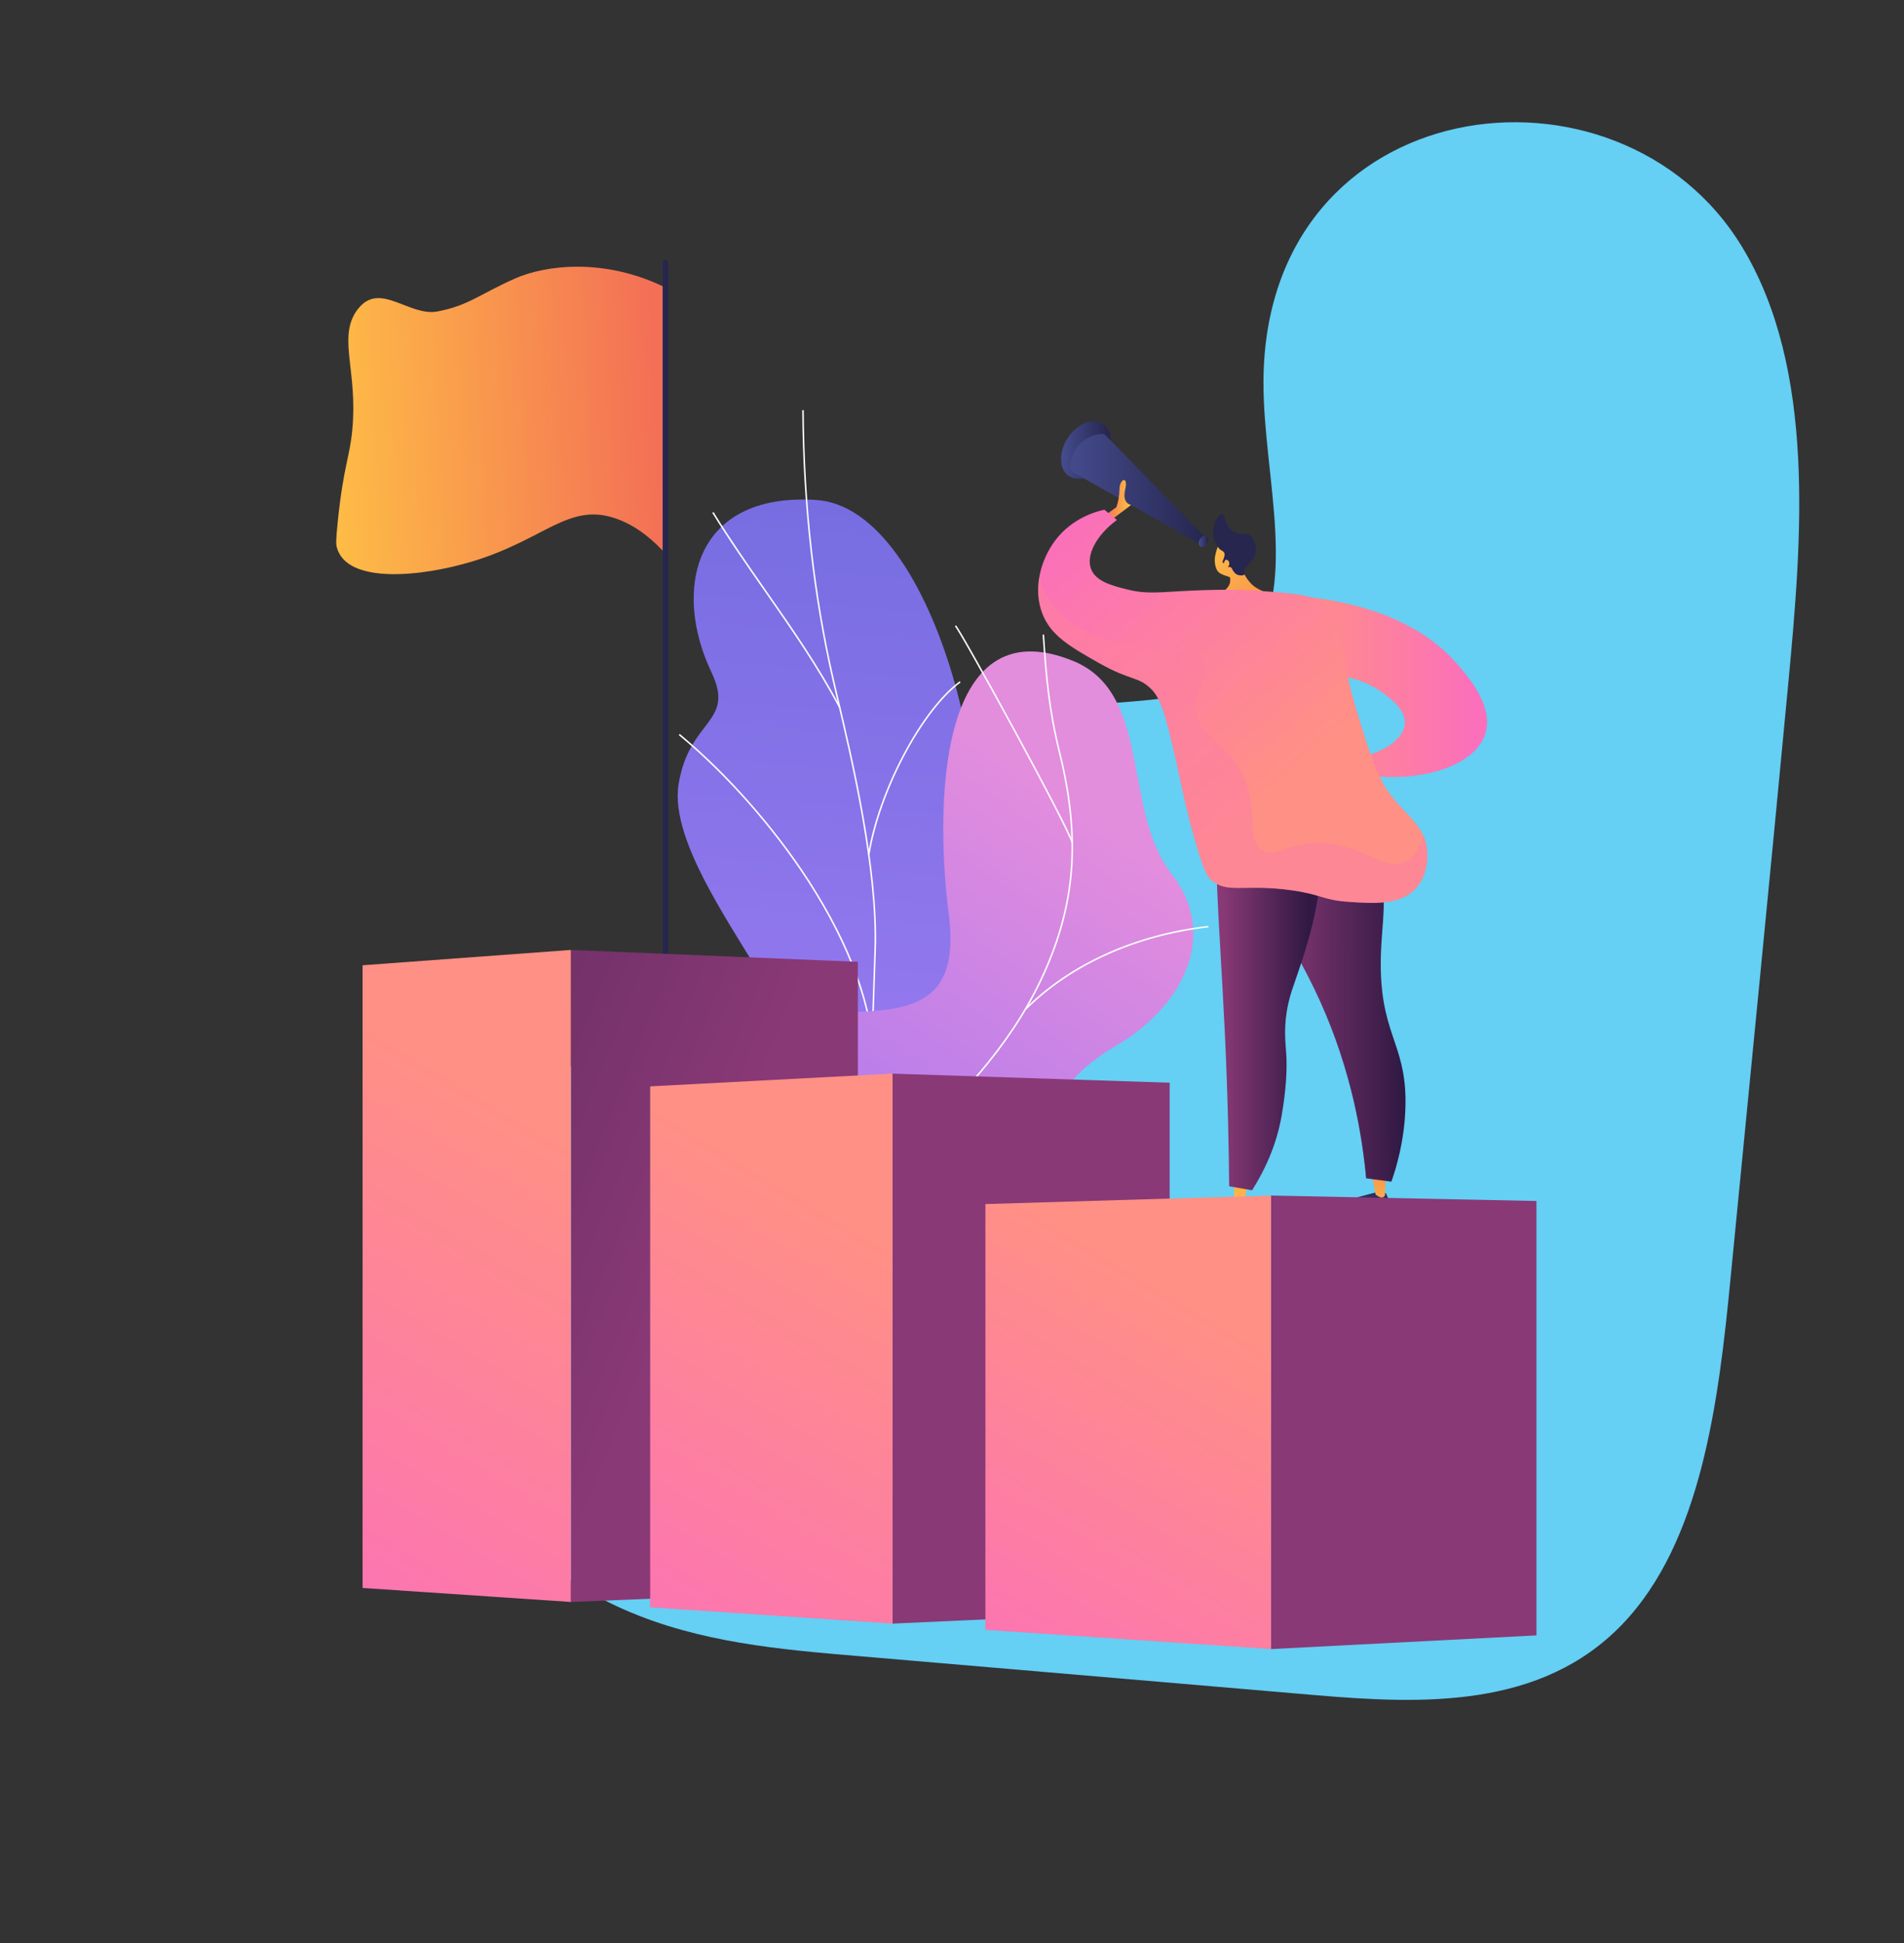 <svg width="845" height="862" viewBox="0 0 845 862" fill="none" xmlns="http://www.w3.org/2000/svg">
<rect x="0" y="0" width="845" height="862" fill="#333333" stroke="none"/>
<path d="M560.728 169.538C560.648 211.906 577.336 262.148 552.939 291.776C524.339 326.481 464.567 295.525 441.825 336.269C418.839 377.5 464.452 438.548 444.444 482.116C432.215 508.659 401.623 512.436 377.744 503.359C353.866 494.281 332.601 475.977 308.3 468.911C273.326 458.663 234.388 474.668 211.779 508.637C189.169 542.607 183.917 592.859 198.859 633.263C213.389 672.585 244.424 699.893 277.502 714.21C310.573 728.612 345.987 731.693 380.853 734.622C448.495 740.399 516.206 746.184 583.848 751.96C631.282 755.98 683.956 758.055 720.028 720.471C754.969 684.039 762.709 622.397 768.103 566.23C776.671 478.213 785.447 390.22 793.738 302.169C799.556 240.037 806.149 164.072 773.202 109.628C718.563 19.293 561.036 39.518 560.728 169.538Z" fill="#65CFF4"/>
<path d="M427.506 406.607C447.242 362.377 416.223 225.098 362.104 221.775C307.27 218.411 298.693 262.455 315.695 298.087C326.575 320.883 305.749 318.674 301.123 348.144C297.06 374.014 327.926 414.927 340.23 437.512C366.445 485.643 349.078 508.355 335.902 553.75C371.989 547.262 405.151 534.628 440.755 528.293C435.949 521.41 431.365 515.958 426.782 508.701C402.851 470.799 418.252 447.608 427.506 406.607Z" fill="url(#paint0_linear_313_4)"/>
<path d="M384.817 537.34L385.502 537.317C385.072 523.977 385.685 510.443 386.279 497.354L386.5 492.409C386.965 481.896 387.19 472.482 387.39 464.176C387.504 459.5 387.609 455.081 387.748 450.799C388.172 437.714 388.491 428.558 388.65 424.007C388.705 422.477 388.739 421.466 388.755 421.003C389.9 385.133 378.262 335.968 372.01 309.552C371.333 306.694 370.727 304.138 370.219 301.938C361.507 264.145 356.964 223.781 356.72 181.964L356.034 181.969C356.278 223.836 360.826 264.25 369.552 302.093C370.058 304.293 370.664 306.851 371.34 309.712C377.588 336.093 389.21 385.204 388.067 420.981C388.053 421.445 388.017 422.454 387.964 423.982C387.805 428.533 387.484 437.691 387.063 450.776C386.924 455.063 386.817 459.482 386.705 464.16C386.504 472.462 386.277 481.871 385.814 492.38L385.591 497.322C384.999 510.425 384.384 523.973 384.817 537.34Z" fill="#FCFDFE"/>
<path d="M387.466 471.034L388.151 471.022C387.782 447.287 377.786 419.553 359.239 390.82C343.792 366.887 322.815 343.104 301.688 325.568L301.248 326.097C322.325 343.589 343.252 367.315 358.663 391.194C377.139 419.817 387.099 447.426 387.466 471.034Z" fill="#FCFDFE"/>
<path d="M372.44 314.105L373.046 313.786C363.487 295.62 351.575 278.556 340.054 262.052C332.169 250.758 324.018 239.076 316.684 227.138L316.098 227.498C323.441 239.454 331.602 251.142 339.492 262.444C351.001 278.932 362.899 295.978 372.44 314.105Z" fill="#FCFDFE"/>
<path d="M385.908 379.113C390.458 350.923 409.338 315.244 426.308 302.76L425.901 302.207C408.811 314.782 389.805 350.666 385.229 379.004L385.908 379.113Z" fill="#FCFDFE"/>
<path d="M421.072 405.732C426.686 449.412 400.109 448.64 366.133 449.139C384.48 485.827 400.992 522.223 417.621 559.221C440.354 558.549 456.626 557.645 460.206 530.268C464.256 499.301 465.565 481.299 495.245 463.925C524.925 446.549 541.133 414.886 520.012 387.755C497.785 359.202 511.444 307.562 476.314 293.208C415.105 268.197 415.225 360.245 421.072 405.732Z" fill="url(#paint1_linear_313_4)"/>
<path d="M403.71 509.252C430.103 483.137 451.369 460.643 464.921 428.959C477.892 398.639 479.582 370.158 470.574 333.722C465.902 314.836 464.693 300.777 463.379 281.483L462.693 281.528C464.01 300.859 465.221 314.946 469.907 333.886C478.876 370.167 477.197 398.519 464.29 428.69C450.786 460.261 429.565 482.704 403.227 508.765L403.71 509.252Z" fill="#FCFDFE"/>
<path d="M461.022 546.344L461.384 545.76C451.018 539.294 440.655 534.696 429.706 531.703C424.106 530.172 418.73 529.671 412.383 529.393L412.353 530.079C418.655 530.357 423.985 530.851 429.524 532.366C440.409 535.34 450.711 539.914 461.022 546.344Z" fill="#FCFDFE"/>
<path d="M455.546 447.759C475.448 427.993 504.139 415.077 536.336 411.394L536.258 410.711C503.909 414.414 475.074 427.397 455.063 447.273L455.546 447.759Z" fill="#FCFDFE"/>
<path d="M475.598 374.052L476.27 373.909C475.578 370.67 462.611 346.094 450.706 324.177C438.751 302.168 425.593 278.633 424.265 277.344L423.787 277.836C424.917 278.932 436.722 299.868 450.103 324.505C461.985 346.381 474.922 370.884 475.598 374.052Z" fill="#FCFDFE"/>
<path d="M611.871 528.669C598.037 531.91 593.133 534.156 597.162 535.409C601.499 536.755 609.819 537.377 614.172 537.623C615.67 537.707 616.934 536.491 617.087 534.887C617.087 534.878 617.087 534.869 617.089 534.862C617.142 534.329 616.483 532.496 615.117 529.366L611.871 528.669Z" fill="url(#paint2_linear_313_4)"/>
<path d="M608.867 521.392L610.468 529.849C612.45 531.475 613.844 531.648 614.65 530.368L614.982 522.415L608.867 521.392Z" fill="url(#paint3_linear_313_4)"/>
<path d="M561.162 382.092C554.511 394.763 571.19 411.56 585.92 444.251C600.014 475.525 604.58 504.166 606.3 522.677C610.026 523.171 613.752 523.665 617.479 524.159C619.952 517.188 623.043 506.364 623.667 492.945C624.997 464.372 613.454 460.482 612.809 430.333C612.345 408.604 618.005 394.904 608.78 382.288C607.632 380.719 604.731 377.084 599.898 374.412C586.514 367.017 566.662 371.613 561.162 382.092Z" fill="url(#paint4_linear_313_4)"/>
<path style="mix-blend-mode:multiply" opacity="0.302" d="M585.92 444.249C600.014 475.525 604.58 504.164 606.3 522.677C610.026 523.171 613.752 523.665 617.479 524.159C618.276 521.911 619.137 519.258 619.959 516.252C617.053 514.767 614.438 512.678 612.81 509.694C608.573 501.939 615.335 496.156 613.083 484.146C610.714 471.508 602.071 471.772 599.622 458.871C597.677 448.62 602.761 446.483 601.547 433.872C600.453 422.539 595.805 418.644 593.58 410.797C591.404 403.129 591.577 391.793 601.308 375.264C600.852 374.975 600.392 374.686 599.898 374.412C586.514 367.017 566.662 371.613 561.162 382.092C554.511 394.763 571.19 411.56 585.92 444.249Z" fill="url(#paint5_linear_313_4)"/>
<path d="M548.94 531.78C535.106 535.021 530.202 537.267 534.231 538.52C538.568 539.866 546.888 540.49 551.241 540.734C552.739 540.818 554.003 539.602 554.156 537.998C554.156 537.989 554.156 537.98 554.158 537.973C554.211 537.44 553.552 535.609 552.186 532.477L548.94 531.78Z" fill="url(#paint6_linear_313_4)"/>
<path d="M547.724 524.542L547.642 533.177C549.624 534.803 551.015 534.976 551.821 533.696L553.842 525.563L547.724 524.542Z" fill="url(#paint7_linear_313_4)"/>
<path d="M549.35 373.23C544.257 368.843 543.861 364.044 542.208 364.37C537.181 365.359 541.278 409.558 543.581 457.999C544.989 487.624 545.38 511.544 545.503 526.228C548.892 526.817 552.279 527.41 555.668 528C564.31 514.382 567.498 502.513 568.833 494.678C570.671 483.9 571.332 474.712 570.815 467.116C570.514 462.682 569.796 456.944 571.01 449.059C571.88 443.418 573.322 439.377 573.86 437.826C579.681 421.031 591.001 388.381 582.041 379.138C575.201 372.082 561.025 383.295 549.35 373.23Z" fill="url(#paint8_linear_313_4)"/>
<path d="M582.225 299.143C587.28 298.884 602.027 298.711 613.727 307.343C617.162 309.876 624.006 314.925 623.448 321.193C622.808 328.365 612.65 335.242 597.978 336.74C599.763 339.002 601.551 341.264 603.339 343.525C629.892 347.691 652.281 340.18 658.303 327.696C664.55 314.743 651.475 299.97 646.147 293.95C623.619 268.498 585.109 264.981 573.586 264.296C576.465 275.912 579.344 287.528 582.225 299.143Z" fill="url(#paint9_linear_313_4)"/>
<path d="M473.797 194.386C469.67 200.807 469.97 208.353 474.464 211.243C478.96 214.133 485.95 211.27 490.077 204.852C494.202 198.431 493.904 190.886 489.408 187.995C484.912 185.105 477.924 187.968 473.797 194.386Z" fill="url(#paint10_linear_313_4)"/>
<path d="M535.589 239.11L490.797 193.216C490.212 192.619 489.385 192.332 488.558 192.45C484.984 192.965 475.571 195.441 475.17 207.248C475.136 208.23 475.651 209.157 476.505 209.642L532.796 241.463L535.589 239.11Z" fill="url(#paint11_linear_313_4)"/>
<path d="M532.553 239.146C531.747 240.399 531.806 241.875 532.683 242.437C533.562 243.002 534.926 242.444 535.732 241.189C536.539 239.937 536.479 238.463 535.603 237.898C534.723 237.333 533.359 237.891 532.553 239.146Z" fill="url(#paint12_linear_313_4)"/>
<path d="M493.952 230.068L501.955 224.027C499.299 223.239 498.445 220.88 499.39 216.942C500.809 211.04 496.944 212.177 496.817 216.942C496.733 220.121 496.275 222.8 495.448 224.982L490.565 228.501L493.952 230.068Z" fill="url(#paint13_linear_313_4)"/>
<path d="M545.897 256.226C547.032 262.95 537.377 263.868 537.548 265.881C537.718 267.897 547.353 268.671 553.022 268.794C561.048 268.969 569.159 268.011 569.232 266.614C569.307 265.111 560.06 263.077 556.044 259.654C554.304 258.169 552.705 255.705 552.43 255.042C552.416 255.01 552.245 254.586 551.997 254.015C551.862 253.707 551.728 253.4 551.591 253.097C550.022 244.683 547.066 239.178 545.549 239.217C545.075 239.23 542.861 239.836 542.265 240.226C542.226 240.251 542.189 240.276 542.153 240.301L541.287 241.176C540.672 241.845 540.372 242.328 539.52 245.533C539.317 246.3 538.411 249.844 540.183 253.008C541.488 255.338 545.783 255.561 545.897 256.226Z" fill="url(#paint14_linear_313_4)"/>
<path d="M538.593 238.663C539.224 241.237 541.101 243.692 541.825 243.984C541.918 244.023 542.454 244.269 543.005 244.779C543.08 244.847 543.151 244.931 543.223 245.047C544.18 246.532 542.062 249.065 542.736 249.671C543.223 250.111 544.806 248.983 545.125 249.386C545.424 249.769 544.182 251.006 544.529 251.466C544.79 251.812 545.601 251.243 546.31 251.698C546.663 251.926 546.638 252.179 547.155 253.01C547.446 253.479 547.817 253.983 548.075 254.249C549.33 255.545 551.983 255.488 552.323 254.766C552.416 254.566 552.266 254.452 552.268 253.853C552.268 253.484 552.341 253.067 552.487 252.602C552.799 251.612 553.908 250.689 554.958 249.468C556.898 247.207 557.19 245.61 557.263 245.075C557.29 244.886 557.299 244.745 557.308 244.642C557.461 242.597 556.791 239.809 555.523 238.301C553.4 235.775 550.507 237.916 547.18 235.709C543.344 233.163 544.073 228.239 542.301 228.143C540.349 228.036 537.427 233.908 538.593 238.663Z" fill="#26264F"/>
<path d="M543.884 252.072C544.991 252.04 545.797 250.61 545.519 249.489C545.241 248.371 543.936 247.824 543.515 248.842C542.948 250.215 542.775 252.106 543.884 252.072Z" fill="url(#paint15_linear_313_4)"/>
<path d="M587.168 267.487C582.201 263.879 574.295 263.2 558.468 262.086C546.588 261.248 535.543 261.702 528.929 261.991C514.564 262.617 509.282 263.74 500.169 261.451C493.742 259.838 486.39 257.994 484.242 252.468C481.88 246.398 486.433 237.515 495.692 230.637C493.829 229.122 491.965 227.608 490.102 226.095C486.706 226.842 475.881 229.674 468.28 239.773C461.678 248.546 458.386 261.339 462.63 272.247C466.436 282.032 474.949 286.856 487.768 294.124C502.128 302.266 505.189 299.795 511.211 305.951C515.769 310.611 518.035 320.369 522.383 339.694C524.832 350.584 526.535 359.728 530.592 373.695C534.466 387.035 535.855 388.823 537.354 390.194C544.526 396.753 552.206 391.916 573.434 394.954C586.981 396.895 586.874 399.284 598.891 400.083C609.99 400.819 621.656 401.593 628.559 393.856C634.401 387.308 633.481 377.97 633.322 376.64C632.124 366.65 624.842 362.304 617.754 353.381C611.391 345.368 608.475 335.952 602.645 317.118C592.655 284.847 597.269 274.818 587.168 267.487Z" fill="url(#paint16_linear_313_4)"/>
<path style="mix-blend-mode:multiply" opacity="0.302" d="M462.63 272.247C466.435 282.032 474.949 286.856 487.768 294.124C502.128 302.266 505.189 299.795 511.211 305.951C515.769 310.611 518.035 320.369 522.383 339.694C524.832 350.584 526.535 359.728 530.592 373.695C534.466 387.035 535.855 388.823 537.354 390.194C544.526 396.754 552.206 391.916 573.434 394.954C586.981 396.895 586.874 399.284 598.891 400.083C609.99 400.819 621.656 401.593 628.559 393.856C634.401 387.308 633.481 377.97 633.322 376.64C633.049 374.358 632.445 372.378 631.611 370.565C629.803 377.795 626.749 380.769 624.164 382.136C613.916 387.552 602.879 372.105 581.308 374.075C569.466 375.157 565.726 380.457 560.429 377.373C552.6 372.811 559.408 360.428 551.639 344.04C544.073 328.081 531.851 327.671 530.76 315.103C529.856 304.678 537.844 300.036 534.789 294.226C531.546 288.056 521.274 290.889 504.388 287.266C495.084 285.268 477.261 281.444 467.392 268.585C464.351 264.621 462.434 260.271 461.27 255.912C460.306 261.358 460.596 267.018 462.63 272.247Z" fill="url(#paint17_linear_313_4)"/>
<path d="M295.65 127.715C268.049 114.031 241.731 117.721 228.592 123.536C213.056 130.41 207.904 135.569 194.152 138.165C181.928 140.472 169.239 125.479 159.712 136.074C159.072 136.79 158.281 137.676 157.395 139.211C150.569 151.007 158.632 165.255 156.4 190.15C155.259 202.886 152.498 206.421 149.943 230.899C148.973 240.208 149.175 241.579 149.446 242.656C153.621 259.173 186.738 256.051 210.047 248.924C242.182 239.098 252.527 222.62 273.627 230.115C283.362 233.575 290.757 240.49 295.483 245.79C293.331 206.606 297.802 166.9 295.65 127.715Z" fill="url(#paint18_linear_313_4)"/>
<path d="M295.301 438.919C295.969 438.919 296.508 438.377 296.508 437.71V116.403C296.508 115.735 295.969 115.193 295.301 115.193C294.634 115.193 294.092 115.735 294.092 116.403V437.71C294.092 438.377 294.634 438.919 295.301 438.919Z" fill="#26264F"/>
<path d="M253.347 710.622L380.726 705.429V426.666L253.347 421.384V710.622Z" fill="url(#paint19_linear_313_4)"/>
<path d="M160.914 704.406L253.347 710.622V421.384L160.914 428.185V704.406Z" fill="url(#paint20_linear_313_4)"/>
<path d="M396.116 720.225L519.094 714.626V480.288L396.116 476.256V720.225Z" fill="url(#paint21_linear_313_4)"/>
<path d="M288.546 712.988L396.116 720.225V476.256L288.546 481.905V712.988Z" fill="url(#paint22_linear_313_4)"/>
<path d="M564.077 731.519L681.879 725.445V532.755L564.077 530.334V731.519Z" fill="url(#paint23_linear_313_4)"/>
<path d="M437.32 722.996L564.077 731.519V530.334L437.32 534.119V722.996Z" fill="url(#paint24_linear_313_4)"/>
<defs>
<linearGradient id="paint0_linear_313_4" x1="425.193" y1="639.07" x2="473.197" y2="53.735" gradientUnits="userSpaceOnUse">
<stop stop-color="#AA80F9"/>
<stop offset="0.996" stop-color="#6165D7"/>
</linearGradient>
<linearGradient id="paint1_linear_313_4" x1="554.471" y1="409.628" x2="385.609" y2="652.064" gradientUnits="userSpaceOnUse">
<stop offset="0.004" stop-color="#E38DDD"/>
<stop offset="1" stop-color="#9571F6"/>
</linearGradient>
<linearGradient id="paint2_linear_313_4" x1="596.116" y1="522.052" x2="594.301" y2="554.362" gradientUnits="userSpaceOnUse">
<stop offset="0.004" stop-color="#26264F"/>
<stop offset="1" stop-color="#444B8C"/>
</linearGradient>
<linearGradient id="paint3_linear_313_4" x1="613.417" y1="543.98" x2="618.7" y2="501.059" gradientUnits="userSpaceOnUse">
<stop stop-color="#FFC444"/>
<stop offset="0.996" stop-color="#F36F56"/>
</linearGradient>
<linearGradient id="paint4_linear_313_4" x1="622.661" y1="370.343" x2="564.338" y2="370.343" gradientUnits="userSpaceOnUse">
<stop stop-color="#311944"/>
<stop offset="1" stop-color="#893976"/>
</linearGradient>
<linearGradient id="paint5_linear_313_4" x1="623.474" y1="370.343" x2="564.398" y2="370.343" gradientUnits="userSpaceOnUse">
<stop stop-color="#311944"/>
<stop offset="1" stop-color="#893976"/>
</linearGradient>
<linearGradient id="paint6_linear_313_4" x1="533.499" y1="518.389" x2="531.684" y2="550.7" gradientUnits="userSpaceOnUse">
<stop offset="0.004" stop-color="#26264F"/>
<stop offset="1" stop-color="#444B8C"/>
</linearGradient>
<linearGradient id="paint7_linear_313_4" x1="552.93" y1="537.604" x2="558.222" y2="494.607" gradientUnits="userSpaceOnUse">
<stop stop-color="#FFC444"/>
<stop offset="0.996" stop-color="#F36F56"/>
</linearGradient>
<linearGradient id="paint8_linear_313_4" x1="580.603" y1="363.901" x2="542.044" y2="363.901" gradientUnits="userSpaceOnUse">
<stop stop-color="#311944"/>
<stop offset="1" stop-color="#893976"/>
</linearGradient>
<linearGradient id="paint9_linear_313_4" x1="655.595" y1="263.856" x2="573.586" y2="263.856" gradientUnits="userSpaceOnUse">
<stop stop-color="#FB6FBB"/>
<stop offset="1" stop-color="#FF9085"/>
</linearGradient>
<linearGradient id="paint10_linear_313_4" x1="491.888" y1="186.469" x2="471.985" y2="186.469" gradientUnits="userSpaceOnUse">
<stop offset="0.004" stop-color="#26264F"/>
<stop offset="1" stop-color="#444B8C"/>
</linearGradient>
<linearGradient id="paint11_linear_313_4" x1="535.589" y1="191.969" x2="475.2" y2="191.969" gradientUnits="userSpaceOnUse">
<stop offset="0.004" stop-color="#26264F"/>
<stop offset="1" stop-color="#444B8C"/>
</linearGradient>
<linearGradient id="paint12_linear_313_4" x1="536.087" y1="237.277" x2="532.199" y2="237.277" gradientUnits="userSpaceOnUse">
<stop offset="0.004" stop-color="#26264F"/>
<stop offset="1" stop-color="#444B8C"/>
</linearGradient>
<linearGradient id="paint13_linear_313_4" x1="501.956" y1="212.522" x2="490.564" y2="212.522" gradientUnits="userSpaceOnUse">
<stop stop-color="#FFC444"/>
<stop offset="0.996" stop-color="#F36F56"/>
</linearGradient>
<linearGradient id="paint14_linear_313_4" x1="543.221" y1="229.875" x2="587.512" y2="288.37" gradientUnits="userSpaceOnUse">
<stop stop-color="#FFC444"/>
<stop offset="0.996" stop-color="#F36F56"/>
</linearGradient>
<linearGradient id="paint15_linear_313_4" x1="537.88" y1="239.275" x2="569.87" y2="281.524" gradientUnits="userSpaceOnUse">
<stop stop-color="#FFC444"/>
<stop offset="0.996" stop-color="#F36F56"/>
</linearGradient>
<linearGradient id="paint16_linear_313_4" x1="431.869" y1="266.498" x2="530.164" y2="380.084" gradientUnits="userSpaceOnUse">
<stop stop-color="#FB6FBB"/>
<stop offset="1" stop-color="#FF9085"/>
</linearGradient>
<linearGradient id="paint17_linear_313_4" x1="430.257" y1="266.666" x2="528.43" y2="380.109" gradientUnits="userSpaceOnUse">
<stop stop-color="#FF9085"/>
<stop offset="1" stop-color="#FB6FBB"/>
</linearGradient>
<linearGradient id="paint18_linear_313_4" x1="134.716" y1="256.213" x2="297.006" y2="248.231" gradientUnits="userSpaceOnUse">
<stop stop-color="#FFC444"/>
<stop offset="0.996" stop-color="#F36F56"/>
</linearGradient>
<linearGradient id="paint19_linear_313_4" x1="-135.17" y1="554.361" x2="247.93" y2="708.932" gradientUnits="userSpaceOnUse">
<stop stop-color="#311944"/>
<stop offset="1" stop-color="#893976"/>
</linearGradient>
<linearGradient id="paint20_linear_313_4" x1="150.38" y1="444.879" x2="10.733" y2="677.833" gradientUnits="userSpaceOnUse">
<stop stop-color="#FF9085"/>
<stop offset="1" stop-color="#FB6FBB"/>
</linearGradient>
<linearGradient id="paint21_linear_313_4" x1="-101.071" y1="520.117" x2="266.112" y2="668.266" gradientUnits="userSpaceOnUse">
<stop stop-color="#311944"/>
<stop offset="1" stop-color="#893976"/>
</linearGradient>
<linearGradient id="paint22_linear_313_4" x1="285.562" y1="486.007" x2="161.415" y2="693.102" gradientUnits="userSpaceOnUse">
<stop stop-color="#FF9085"/>
<stop offset="1" stop-color="#FB6FBB"/>
</linearGradient>
<linearGradient id="paint23_linear_313_4" x1="-62.668" y1="479.14" x2="293.463" y2="622.829" gradientUnits="userSpaceOnUse">
<stop stop-color="#311944"/>
<stop offset="1" stop-color="#893976"/>
</linearGradient>
<linearGradient id="paint24_linear_313_4" x1="442.115" y1="525.245" x2="331.57" y2="709.65" gradientUnits="userSpaceOnUse">
<stop stop-color="#FF9085"/>
<stop offset="1" stop-color="#FB6FBB"/>
</linearGradient>
</defs>
</svg>
